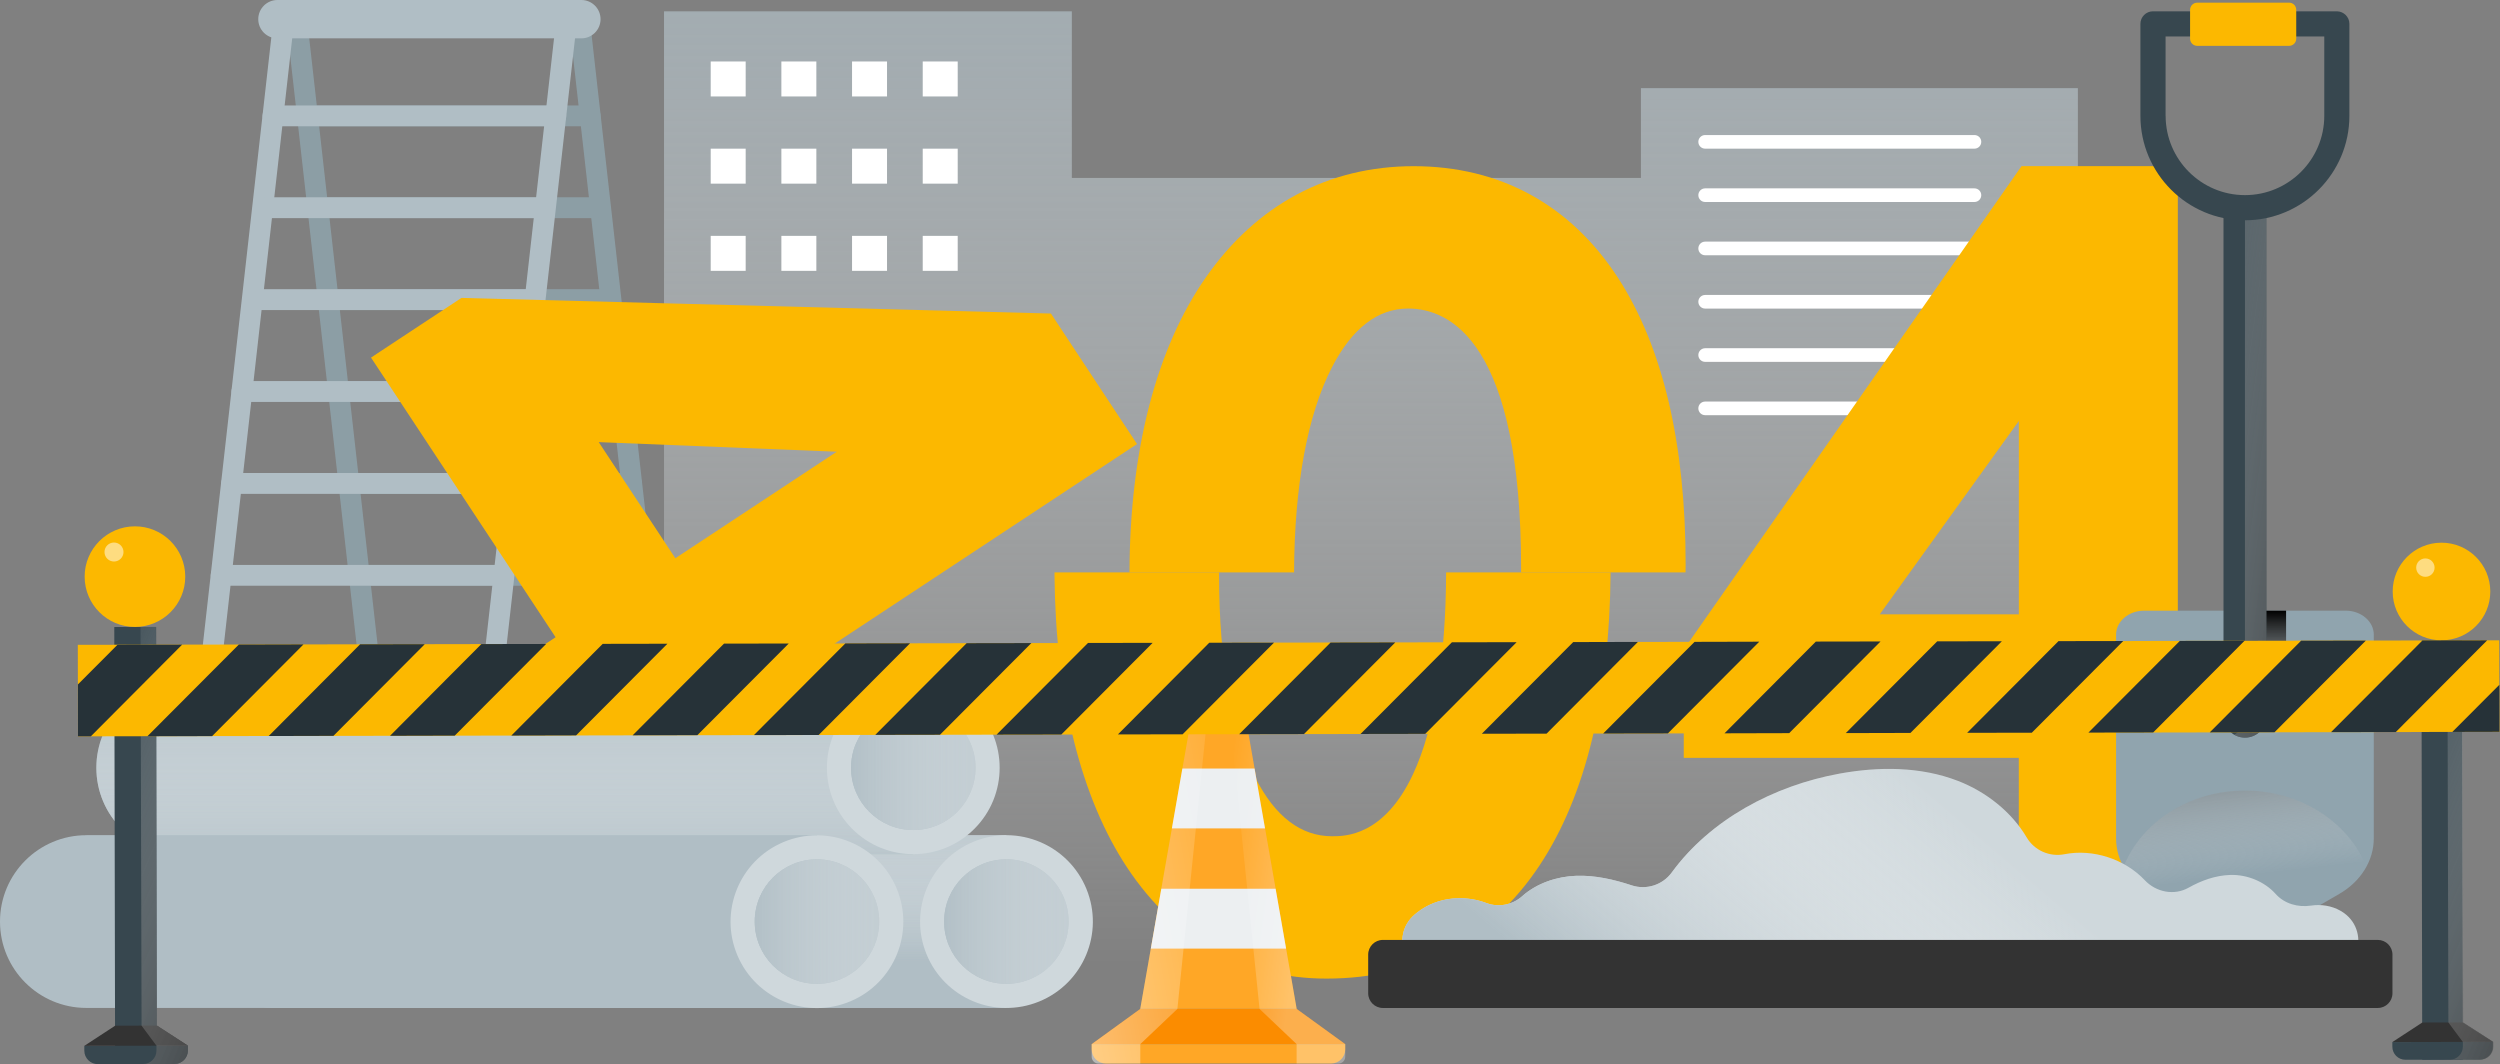 <svg width="451" height="192" viewBox="0 0 451 192" fill="none" xmlns="http://www.w3.org/2000/svg">
<rect x="0" y="0" width="451" height="192" fill="#808080" stroke="none"/>
<path d="M296.02 15.9V32.1H193.36V2.05H119.79V175.46H193.36L374.85 176.54V15.9H296.02Z" fill="url(#paint0_linear)"/>
<path d="M356.19 26.82H307.61C306.93 26.82 306.38 26.27 306.38 25.59C306.38 24.91 306.93 24.36 307.61 24.36H356.19C356.87 24.36 357.42 24.91 357.42 25.59C357.42 26.27 356.87 26.82 356.19 26.82Z" fill="white"/>
<path d="M356.19 36.44H307.61C306.93 36.44 306.38 35.89 306.38 35.21C306.38 34.53 306.93 33.98 307.61 33.98H356.19C356.87 33.98 357.42 34.53 357.42 35.21C357.42 35.88 356.87 36.44 356.19 36.44Z" fill="white"/>
<path d="M356.19 46.05H307.61C306.93 46.05 306.38 45.5 306.38 44.82C306.38 44.14 306.93 43.59 307.61 43.59H356.19C356.87 43.59 357.42 44.14 357.42 44.82C357.42 45.5 356.87 46.05 356.19 46.05Z" fill="white"/>
<path d="M356.19 55.67H307.61C306.93 55.67 306.38 55.12 306.38 54.44C306.38 53.76 306.93 53.21 307.61 53.21H356.19C356.87 53.21 357.42 53.76 357.42 54.44C357.42 55.12 356.87 55.67 356.19 55.67Z" fill="white"/>
<path d="M356.19 65.28H307.61C306.93 65.28 306.38 64.73 306.38 64.05C306.38 63.37 306.93 62.82 307.61 62.82H356.19C356.87 62.82 357.42 63.37 357.42 64.05C357.42 64.73 356.87 65.28 356.19 65.28Z" fill="white"/>
<path d="M356.19 74.9H307.61C306.93 74.9 306.38 74.35 306.38 73.67C306.38 72.99 306.93 72.44 307.61 72.44H356.19C356.87 72.44 357.42 72.99 357.42 73.67C357.42 74.35 356.87 74.9 356.19 74.9Z" fill="white"/>
<path d="M134.52 11.09H128.21V17.4H134.52V11.09Z" fill="white"/>
<path d="M147.27 11.09H140.96V17.4H147.27V11.09Z" fill="white"/>
<path d="M160.02 11.09H153.71V17.4H160.02V11.09Z" fill="white"/>
<path d="M172.77 11.09H166.46V17.4H172.77V11.09Z" fill="white"/>
<path d="M134.52 26.82H128.21V33.13H134.52V26.82Z" fill="white"/>
<path d="M147.27 26.82H140.96V33.13H147.27V26.82Z" fill="white"/>
<path d="M160.02 26.82H153.71V33.13H160.02V26.82Z" fill="white"/>
<path d="M172.77 26.82H166.46V33.13H172.77V26.82Z" fill="white"/>
<path d="M134.52 42.55H128.21V48.86H134.52V42.55Z" fill="white"/>
<path d="M147.27 42.55H140.96V48.86H147.27V42.55Z" fill="white"/>
<path d="M160.02 42.55H153.71V48.86H160.02V42.55Z" fill="white"/>
<path d="M172.77 42.55H166.46V48.86H172.77V42.55Z" fill="white"/>
<path d="M254.9 139.68C249.67 150.86 242.62 150.86 240.3 150.86C234.68 150.86 230.03 147.31 226.47 140.32C222.19 131.92 219.92 119.31 219.92 103.86C219.92 103.66 219.92 103.46 219.93 103.26H190.24C190.24 103.39 190.23 103.53 190.23 103.66V103.69V103.72C190.43 125.66 194.98 143.93 203.37 156.56C212.06 169.63 224.48 176.54 239.29 176.54C255.59 176.54 268.89 169.47 277.75 156.1C286.08 143.53 290.37 125.75 290.55 103.26H260.88C260.83 118.83 258.77 131.42 254.9 139.68Z" fill="#fcb800"/>
<path d="M233.92 182H205.7L207.61 171.12L209.5 160.32L211.41 149.44L213.31 138.64L214.73 130.54C215 128.98 216.36 127.84 217.95 127.84H221.69C223.28 127.84 224.63 128.98 224.91 130.54L226.33 138.64L228.23 149.44L230.14 160.32L232.03 171.12L233.92 182Z" fill="#FFA726"/>
<path d="M242.68 188.36H196.94L205.7 182.01H233.92L242.68 188.36Z" fill="#FB8C00"/>
<path d="M240.14 191.86H199.48C198.08 191.86 196.94 190.72 196.94 189.32V188.36H242.68V189.32C242.68 190.72 241.54 191.86 240.14 191.86Z" fill="#FFA726"/>
<path d="M228.21 149.44H211.41L213.3 138.64H226.32L228.21 149.44Z" fill="#ECEFF1"/>
<path d="M232.01 171.13H207.61L209.5 160.33H230.12L232.01 171.13Z" fill="#ECEFF1"/>
<path d="M242.68 190.65V188.36L233.92 182.01L232.01 171.13L230.12 160.33L228.21 149.45L226.31 138.65L224.89 130.55C224.61 128.99 223.26 127.85 221.67 127.85L227.22 182.01L233.91 188.36V191.86H241.46C242.14 191.86 242.68 191.32 242.68 190.65Z" fill="url(#paint1_linear)" fill-opacity="0.3"/>
<path d="M196.94 190.65V188.36L205.7 182.01L207.61 171.13L209.5 160.33L211.41 149.45L213.31 138.65L214.73 130.55C215.01 128.99 216.36 127.85 217.95 127.85L212.4 182.01L205.71 188.36V191.86H198.16C197.48 191.86 196.94 191.32 196.94 190.65Z" fill="url(#paint2_linear)" fill-opacity="0.5"/>
<path d="M291.88 50.11C283.32 36.94 270.58 29.98 255.02 29.98C239.67 29.98 226.71 36.91 217.55 50.02C208.58 62.86 203.82 81.27 203.76 103.26H233.45C233.51 87.58 235.87 74.78 240.3 66.23C243.93 59.21 248.55 55.66 254.03 55.66C261.64 55.66 274.41 61.77 274.41 102.66C274.41 102.86 274.41 103.06 274.4 103.26H304.07C304.07 102.79 304.09 102.33 304.09 101.86C304.08 79.99 299.98 62.58 291.88 50.11Z" fill="#fcb800"/>
<path d="M405.06 110.83H392.88V36.01V29.97H386.84H367.83H364.68L362.88 32.55L304.84 115.61L303.75 117.17V119.07V130.68V136.72H309.79H364.19V166.11V172.15H370.23H386.84H392.88V166.11V136.72H405.06H411.1V130.68V116.87V110.83H405.06ZM339.1 110.83L364.2 75.94V110.83H339.1Z" fill="#fcb800"/>
<path d="M72.34 172.43C71.39 172.43 70.58 171.72 70.47 170.76L51.63 3.68C51.51 2.65 52.26 1.71 53.29 1.6C54.33 1.49 55.26 2.23 55.37 3.26L74.21 170.34C74.33 171.37 73.58 172.31 72.55 172.42C72.48 172.43 72.41 172.43 72.34 172.43Z" fill="#8C9EA5"/>
<path d="M123.35 172.43C122.4 172.43 121.59 171.72 121.48 170.76L102.64 3.68C102.52 2.65 103.27 1.71 104.3 1.6C105.34 1.49 106.27 2.23 106.38 3.26L125.22 170.34C125.34 171.37 124.59 172.31 123.56 172.42C123.49 172.43 123.42 172.43 123.35 172.43Z" fill="#8C9EA5"/>
<path d="M106.47 22.78H55.46C54.42 22.78 53.58 21.94 53.58 20.9C53.58 19.86 54.42 19.02 55.46 19.02H106.47C107.51 19.02 108.35 19.86 108.35 20.9C108.36 21.93 107.51 22.78 106.47 22.78Z" fill="#8C9EA5"/>
<path d="M107.54 39.35H57.59C56.55 39.35 55.71 38.51 55.71 37.47C55.71 36.43 56.55 35.59 57.59 35.59H107.54C108.58 35.59 109.42 36.43 109.42 37.47C109.42 38.51 108.58 39.35 107.54 39.35Z" fill="#8C9EA5"/>
<path d="M108.6 55.93H59.72C58.68 55.93 57.84 55.09 57.84 54.05C57.84 53.01 58.68 52.17 59.72 52.17H108.6C109.64 52.17 110.48 53.01 110.48 54.05C110.49 55.09 109.64 55.93 108.6 55.93Z" fill="#8C9EA5"/>
<path d="M112.08 72.51H61.93C60.89 72.51 60.05 71.67 60.05 70.63C60.05 69.59 60.89 68.75 61.93 68.75H112.08C113.12 68.75 113.96 69.59 113.96 70.63C113.97 71.67 113.12 72.51 112.08 72.51Z" fill="#8C9EA5"/>
<path d="M113.93 89.09H63.48C62.44 89.09 61.6 88.25 61.6 87.21C61.6 86.17 62.44 85.33 63.48 85.33H113.93C114.97 85.33 115.81 86.17 115.81 87.21C115.81 88.25 114.97 89.09 113.93 89.09Z" fill="#8C9EA5"/>
<path d="M115.82 105.67H65.33C64.29 105.67 63.45 104.83 63.45 103.79C63.45 102.75 64.29 101.91 65.33 101.91H115.82C116.86 101.91 117.7 102.75 117.7 103.79C117.71 104.83 116.86 105.67 115.82 105.67Z" fill="#8C9EA5"/>
<path d="M104.88 6.92H50.05C48.14 6.92 46.59 5.37 46.59 3.46C46.59 1.55 48.14 0 50.05 0H104.88C106.79 0 108.34 1.55 108.34 3.46C108.34 5.37 106.79 6.92 104.88 6.92Z" fill="#B0BEC5"/>
<path d="M83.39 172.43C83.32 172.43 83.25 172.43 83.18 172.42C82.15 172.3 81.4 171.37 81.52 170.34L100.36 3.26C100.48 2.23 101.41 1.49 102.44 1.6C103.47 1.72 104.22 2.65 104.1 3.68L85.26 170.76C85.15 171.72 84.33 172.43 83.39 172.43Z" fill="#B0BEC5"/>
<path d="M32.37 172.43C32.3 172.43 32.23 172.43 32.16 172.42C31.13 172.3 30.38 171.37 30.5 170.34L49.34 3.26C49.46 2.23 50.39 1.49 51.42 1.6C52.45 1.72 53.2 2.65 53.08 3.68L34.24 170.76C34.14 171.72 33.32 172.43 32.37 172.43Z" fill="#B0BEC5"/>
<path d="M100.26 22.78H49.25C48.21 22.78 47.37 21.94 47.37 20.9C47.37 19.86 48.21 19.02 49.25 19.02H100.26C101.3 19.02 102.14 19.86 102.14 20.9C102.15 21.93 101.3 22.78 100.26 22.78Z" fill="#B0BEC5"/>
<path d="M98.13 39.35H48.18C47.14 39.35 46.3 38.51 46.3 37.47C46.3 36.43 47.14 35.59 48.18 35.59H98.13C99.17 35.59 100.01 36.43 100.01 37.47C100.01 38.51 99.17 39.35 98.13 39.35Z" fill="#B0BEC5"/>
<path d="M96 55.93H47.12C46.08 55.93 45.24 55.09 45.24 54.05C45.24 53.01 46.08 52.17 47.12 52.17H96C97.04 52.17 97.88 53.01 97.88 54.05C97.88 55.09 97.04 55.93 96 55.93Z" fill="#B0BEC5"/>
<path d="M93.79 72.51H43.64C42.6 72.51 41.76 71.67 41.76 70.63C41.76 69.59 42.6 68.75 43.64 68.75H93.79C94.83 68.75 95.67 69.59 95.67 70.63C95.68 71.67 94.83 72.51 93.79 72.51Z" fill="#B0BEC5"/>
<path d="M92.24 89.09H41.79C40.75 89.09 39.91 88.25 39.91 87.21C39.91 86.17 40.75 85.33 41.79 85.33H92.24C93.28 85.33 94.12 86.17 94.12 87.21C94.13 88.25 93.28 89.09 92.24 89.09Z" fill="#B0BEC5"/>
<path d="M90.39 105.67H39.9C38.86 105.67 38.02 104.83 38.02 103.79C38.02 102.75 38.86 101.91 39.9 101.91H90.39C91.43 101.91 92.27 102.75 92.27 103.79C92.28 104.83 91.43 105.67 90.39 105.67Z" fill="#B0BEC5"/>
<path d="M137.64 124.65L200.08 83.43L205.12 80.1L201.79 75.06L191.32 59.19L189.59 56.56L186.44 56.48L85.15 53.79L83.25 53.74L81.66 54.79L71.97 61.18L66.93 64.51L70.26 69.55L100.23 114.96L75.7 131.15L70.66 134.48L73.99 139.52L83.14 153.38L86.47 158.42L91.51 155.09L116.04 138.9L122.75 149.06L126.08 154.1L131.12 150.77L142.65 143.16L147.69 139.83L144.36 134.79L137.64 124.65ZM108.01 79.76L150.95 81.49L121.83 100.71L108.01 79.76Z" fill="#fcb800"/>
<path d="M49.75 150.67C41.14 150.67 34.17 157.65 34.17 166.25C34.17 174.86 41.15 181.83 49.75 181.83H181.55V150.66H49.75V150.67Z" fill="#B0BEC5"/>
<path d="M49.75 150.67C41.14 150.67 34.17 157.65 34.17 166.25C34.17 174.86 41.15 181.83 49.75 181.83H181.55V150.66H49.75V150.67Z" fill="url(#paint3_linear)"/>
<path d="M187.475 180.67C195.438 177.408 199.249 168.309 195.987 160.346C192.725 152.383 183.625 148.573 175.663 151.835C167.7 155.097 163.889 164.196 167.151 172.159C170.413 180.122 179.513 183.932 187.475 180.67Z" fill="#CFD8DC"/>
<path d="M181.55 177.48C187.752 177.48 192.78 172.452 192.78 166.25C192.78 160.048 187.752 155.02 181.55 155.02C175.348 155.02 170.32 160.048 170.32 166.25C170.32 172.452 175.348 177.48 181.55 177.48Z" fill="#B0BEC5"/>
<path d="M181.55 177.48C187.752 177.48 192.78 172.452 192.78 166.25C192.78 160.048 187.752 155.02 181.55 155.02C175.348 155.02 170.32 160.048 170.32 166.25C170.32 172.452 175.348 177.48 181.55 177.48Z" fill="url(#paint4_linear)"/>
<path d="M32.96 122.92C24.35 122.92 17.38 129.9 17.38 138.5C17.38 147.11 24.36 154.08 32.96 154.08H164.76V122.91H32.96V122.92Z" fill="#B0BEC5"/>
<path d="M32.96 122.92C24.35 122.92 17.38 129.9 17.38 138.5C17.38 147.11 24.36 154.08 32.96 154.08H164.76V122.91H32.96V122.92Z" fill="url(#paint5_linear)"/>
<path d="M175.774 149.525C181.858 143.441 181.858 133.576 175.774 127.492C169.689 121.408 159.825 121.407 153.74 127.492C147.656 133.576 147.656 143.441 153.74 149.525C159.825 155.609 169.689 155.609 175.774 149.525Z" fill="#CFD8DC"/>
<path d="M164.76 149.74C170.962 149.74 175.99 144.712 175.99 138.51C175.99 132.308 170.962 127.28 164.76 127.28C158.558 127.28 153.53 132.308 153.53 138.51C153.53 144.712 158.558 149.74 164.76 149.74Z" fill="#B0BEC5"/>
<path d="M164.76 149.74C170.962 149.74 175.99 144.712 175.99 138.51C175.99 132.308 170.962 127.28 164.76 127.28C158.558 127.28 153.53 132.308 153.53 138.51C153.53 144.712 158.558 149.74 164.76 149.74Z" fill="url(#paint6_linear)"/>
<path d="M15.58 150.67C6.97 150.67 0 157.65 0 166.25C0 174.86 6.98 181.83 15.58 181.83H147.38V150.66H15.58V150.67Z" fill="#B0BEC5"/>
<path d="M153.446 180.623C161.371 177.271 165.077 168.129 161.725 160.204C158.373 152.279 149.231 148.573 141.306 151.925C133.381 155.277 129.674 164.419 133.027 172.344C136.379 180.269 145.521 183.976 153.446 180.623Z" fill="#CFD8DC"/>
<path d="M147.38 177.48C153.582 177.48 158.61 172.452 158.61 166.25C158.61 160.048 153.582 155.02 147.38 155.02C141.178 155.02 136.15 160.048 136.15 166.25C136.15 172.452 141.178 177.48 147.38 177.48Z" fill="#B0BEC5"/>
<path d="M147.38 177.48C153.582 177.48 158.61 172.452 158.61 166.25C158.61 160.048 153.582 155.02 147.38 155.02C141.178 155.02 136.15 160.048 136.15 166.25C136.15 172.452 141.178 177.48 147.38 177.48Z" fill="url(#paint7_linear)"/>
<path d="M428.23 151.25V114.49C428.23 112.1 425.95 110.16 423.15 110.16H386.82C384.01 110.16 381.74 112.1 381.74 114.49V151.25C381.74 155.26 384.07 159.01 387.96 161.26L399.54 167.96C402.83 169.86 407.14 169.86 410.43 167.96L422.01 161.26C425.9 159.01 428.23 155.26 428.23 151.25Z" fill="#90A4AE"/>
<path d="M404.67 110.16V129.2C404.67 131.34 406.4 133.07 408.54 133.07C410.68 133.07 412.41 131.34 412.41 129.2V110.16H404.67Z" fill="url(#paint8_linear)"/>
<path d="M408.86 37.47V129.2C408.86 131.34 407.13 133.07 404.99 133.07C402.85 133.07 401.12 131.34 401.12 129.2V37.47H408.86Z" fill="#37474F"/>
<path d="M403.05 132.55C403.62 132.88 404.28 133.07 404.99 133.07C407.13 133.07 408.86 131.34 408.86 129.2V37.47H404.99V129.2C404.99 130.64 404.21 131.88 403.05 132.55Z" fill="url(#paint9_linear)"/>
<path d="M423.83 4.31V20.89C423.83 31.28 415.38 39.74 404.98 39.74C394.59 39.74 386.13 31.29 386.13 20.89V4.31C386.13 3.06 387.14 2.04 388.4 2.04H421.56C422.82 2.05 423.83 3.06 423.83 4.31ZM390.68 20.89C390.68 28.78 397.1 35.2 404.99 35.2C412.88 35.2 419.3 28.78 419.3 20.89V6.58H390.67V20.89H390.68Z" fill="#37474F"/>
<path d="M414.24 1.77V6.98C414.24 7.69 413.66 8.27 412.95 8.27H396.38C395.67 8.27 395.09 7.69 395.09 6.98V1.77C395.09 1.06 395.67 0.48 396.38 0.48H412.95C413.67 0.48 414.24 1.05 414.24 1.77Z" fill="#fcb800"/>
<path d="M383.08 156.37C384.15 158.32 385.82 160.02 387.96 161.26L399.54 167.96C402.83 169.86 407.14 169.86 410.43 167.96L422.01 161.26C424.16 160.02 425.83 158.32 426.89 156.37C423.69 148.36 415.09 142.62 404.98 142.62C394.88 142.62 386.28 148.36 383.08 156.37Z" fill="url(#paint10_linear)"/>
<path d="M259.53 176.34C253.56 176.34 250.67 168.86 255.21 164.98C255.91 164.38 256.67 163.87 257.48 163.44C260.74 161.74 264.72 161.61 268.15 162.91C270.36 163.74 272.86 163.24 274.61 161.67C277.2 159.35 280.86 158.1 284.4 157.99C287.8 157.89 291.12 158.65 294.37 159.72C297.01 160.59 299.93 159.65 301.57 157.41C308.57 147.82 320.01 141.73 331.8 139.57C338.93 138.26 346.48 138.26 353.24 140.88C358.31 142.85 362.88 146.45 365.62 151.08C367 153.42 369.76 154.63 372.43 154.1C377.56 153.09 383.32 154.97 386.91 158.78C388.97 160.96 392.21 161.61 394.82 160.14C397.15 158.83 399.66 157.93 402.32 157.84C405.36 157.73 408.55 159.05 410.52 161.26C412.11 163.04 414.56 163.73 416.91 163.37C418.72 163.1 420.61 163.39 422.2 164.29C422.23 164.31 422.26 164.33 422.29 164.34C427.96 167.65 425.47 176.39 418.9 176.39L259.53 176.34Z" fill="#CFD8DC"/>
<path d="M259.53 176.34C253.56 176.34 250.67 168.86 255.21 164.98C255.91 164.38 256.67 163.87 257.48 163.44C260.74 161.74 264.72 161.61 268.15 162.91C270.36 163.74 272.86 163.24 274.61 161.67C277.2 159.35 280.86 158.1 284.4 157.99C287.8 157.89 291.12 158.65 294.37 159.72C297.01 160.59 299.93 159.65 301.57 157.41C308.57 147.82 320.01 141.73 331.8 139.57C338.93 138.26 346.48 138.26 353.24 140.88C358.31 142.85 362.88 146.45 365.62 151.08C367 153.42 369.76 154.63 372.43 154.1C377.56 153.09 383.32 154.97 386.91 158.78C388.97 160.96 392.21 161.61 394.82 160.14C397.15 158.83 399.66 157.93 402.32 157.84C405.36 157.73 408.55 159.05 410.52 161.26C412.11 163.04 414.56 163.73 416.91 163.37C418.72 163.1 420.61 163.39 422.2 164.29C422.23 164.31 422.26 164.33 422.29 164.34C427.96 167.65 425.47 176.39 418.9 176.39L259.53 176.34Z" fill="url(#paint11_linear)"/>
<path d="M428.95 169.56H249.47C248.01 169.56 246.82 170.75 246.82 172.21V179.19C246.82 180.65 248.01 181.84 249.47 181.84H428.95C430.41 181.84 431.6 180.65 431.6 179.19V172.21C431.6 170.74 430.41 169.56 428.95 169.56Z" fill="#333333"/>
<path d="M28.167 113.093L20.617 113.108L20.764 191.958L28.314 191.943L28.167 113.093Z" fill="#37474F"/>
<path d="M15.21 188.67V189.54C15.21 190.88 16.3 191.97 17.64 191.97L31.47 191.94C32.81 191.94 33.9 190.85 33.9 189.5V188.63L15.21 188.67Z" fill="#37474F"/>
<path d="M28.32 185.02L20.78 185.03L15.21 188.67L33.9 188.63L28.32 185.02Z" fill="#333333"/>
<path d="M28.32 185.02L28.13 113.1L25.35 113.11L25.54 185.03L28.23 188.65V189.52C28.23 190.86 27.15 191.95 25.8 191.95L31.47 191.94C32.81 191.94 33.9 190.85 33.9 189.5V188.63L28.32 185.02Z" fill="url(#paint12_linear)"/>
<path d="M33.42 104.01C33.41 99 29.34 94.94 24.33 94.95C19.32 94.96 15.26 99.03 15.27 104.04C15.28 109.05 19.35 113.11 24.36 113.1C29.37 113.09 33.43 109.02 33.42 104.01Z" fill="#fcb800"/>
<path opacity="0.5" d="M22.28 99.58C22.28 100.53 21.52 101.29 20.57 101.3C19.62 101.3 18.86 100.54 18.85 99.59C18.85 98.64 19.61 97.88 20.56 97.87C21.51 97.87 22.27 98.64 22.28 99.58Z" fill="white"/>
<path d="M444.15 115.514L436.83 115.527L436.972 191.177L444.292 191.164L444.15 115.514Z" fill="#37474F"/>
<path d="M431.58 187.99V188.83C431.58 190.13 432.64 191.19 433.94 191.18L447.36 191.15C448.66 191.15 449.72 190.09 449.71 188.79V187.95L431.58 187.99Z" fill="#37474F"/>
<path d="M444.3 184.45L436.98 184.46L431.58 187.99L449.72 187.95L444.3 184.45Z" fill="#333333"/>
<path d="M444.39 184.45L444.21 115.51L441.51 115.52L441.69 184.46L444.3 187.97V188.81C444.3 190.11 443.25 191.17 441.95 191.17L447.45 191.16C448.75 191.16 449.81 190.1 449.8 188.8V187.96L444.39 184.45Z" fill="url(#paint13_linear)"/>
<path d="M449.25 106.69C449.24 101.83 445.29 97.89 440.43 97.9C435.57 97.91 431.63 101.86 431.64 106.72C431.65 111.58 435.6 115.52 440.46 115.51C445.32 115.51 449.26 111.56 449.25 106.69Z" fill="#fcb800"/>
<path opacity="0.5" d="M439.2 102.4C439.2 103.32 438.46 104.06 437.54 104.06C436.62 104.06 435.88 103.32 435.88 102.4C435.88 101.48 436.62 100.74 437.54 100.74C438.45 100.74 439.2 101.48 439.2 102.4Z" fill="white"/>
<path d="M450.865 115.513L14.035 116.328L14.066 132.838L450.896 132.023L450.865 115.513Z" fill="#fcb800"/>
<path d="M32.86 116.29L16.38 132.84H14.07L14.06 123.47L21.19 116.32L32.86 116.29Z" fill="#263238"/>
<path d="M54.75 116.25L38.26 132.8L26.59 132.82L43.08 116.28L54.75 116.25Z" fill="#263238"/>
<path d="M76.63 116.21L60.15 132.75L48.47 132.78L64.96 116.23L76.63 116.21Z" fill="#263238"/>
<path d="M98.52 116.17L82.03 132.71L70.36 132.74L86.84 116.19L98.52 116.17Z" fill="#263238"/>
<path d="M120.4 116.13L103.92 132.67L92.24 132.7L108.73 116.15L120.4 116.13Z" fill="#263238"/>
<path d="M142.29 116.09L125.8 132.63L114.13 132.65L130.61 116.11L142.29 116.09Z" fill="#263238"/>
<path d="M164.17 116.05L147.69 132.59L136.01 132.61L152.5 116.07L164.17 116.05Z" fill="#263238"/>
<path d="M186.06 116.01L169.57 132.55L157.9 132.57L174.38 116.03L186.06 116.01Z" fill="#263238"/>
<path d="M207.94 115.97L191.46 132.51L179.78 132.53L196.27 115.99L207.94 115.97Z" fill="#263238"/>
<path d="M229.83 115.93L213.34 132.47L201.67 132.49L218.15 115.95L229.83 115.93Z" fill="#263238"/>
<path d="M251.71 115.89L235.23 132.43L223.55 132.45L240.04 115.91L251.71 115.89Z" fill="#263238"/>
<path d="M273.6 115.85L257.11 132.39L245.44 132.41L261.92 115.87L273.6 115.85Z" fill="#263238"/>
<path d="M295.48 115.8L279 132.35L267.32 132.37L283.81 115.83L295.48 115.8Z" fill="#263238"/>
<path d="M317.37 115.76L300.88 132.31L289.21 132.33L305.7 115.79L317.37 115.76Z" fill="#263238"/>
<path d="M339.25 115.72L322.77 132.26L311.1 132.29L327.58 115.74L339.25 115.72Z" fill="#263238"/>
<path d="M361.14 115.68L344.65 132.22L332.98 132.25L349.47 115.7L361.14 115.68Z" fill="#263238"/>
<path d="M383.03 115.64L366.54 132.18L354.87 132.2L371.35 115.66L383.03 115.64Z" fill="#263238"/>
<path d="M404.91 115.6L388.43 132.14L376.75 132.16L393.24 115.62L404.91 115.6Z" fill="#263238"/>
<path d="M426.8 115.56L410.32 132.1L398.64 132.12L415.12 115.58L426.8 115.56Z" fill="#263238"/>
<path d="M448.68 115.52L432.2 132.06L420.52 132.08L437.01 115.54L448.68 115.52Z" fill="#263238"/>
<path d="M450.89 123.53L450.9 132.02L442.4 132.04L450.89 123.53Z" fill="#263238"/>
<defs>
<linearGradient id="paint0_linear" x1="247.323" y1="175.113" x2="247.323" y2="-74.391" gradientUnits="userSpaceOnUse">
<stop offset="0.001" stop-color="white" stop-opacity="0"/>
<stop offset="1" stop-color="#90A4AE"/>
</linearGradient>
<linearGradient id="paint1_linear" x1="214.484" y1="157.981" x2="234.991" y2="160.834" gradientUnits="userSpaceOnUse">
<stop offset="0.229" stop-color="white" stop-opacity="0"/>
<stop offset="1" stop-color="white"/>
</linearGradient>
<linearGradient id="paint2_linear" x1="231.042" y1="156.299" x2="186.284" y2="164.501" gradientUnits="userSpaceOnUse">
<stop offset="0.001" stop-color="white" stop-opacity="0"/>
<stop offset="1" stop-color="white"/>
</linearGradient>
<linearGradient id="paint3_linear" x1="107.861" y1="140.642" x2="107.861" y2="173.405" gradientUnits="userSpaceOnUse">
<stop offset="0.001" stop-color="white" stop-opacity="0"/>
<stop offset="1" stop-color="#B0BEC5"/>
</linearGradient>
<linearGradient id="paint4_linear" x1="209.586" y1="166.252" x2="169.105" y2="166.252" gradientUnits="userSpaceOnUse">
<stop offset="0.001" stop-color="white" stop-opacity="0"/>
<stop offset="1" stop-color="#B0BEC5"/>
</linearGradient>
<linearGradient id="paint5_linear" x1="91.067" y1="121.07" x2="91.067" y2="160.326" gradientUnits="userSpaceOnUse">
<stop offset="0.001" stop-color="white" stop-opacity="0"/>
<stop offset="1" stop-color="#B0BEC5"/>
</linearGradient>
<linearGradient id="paint6_linear" x1="192.792" y1="138.508" x2="152.311" y2="138.508" gradientUnits="userSpaceOnUse">
<stop offset="0.001" stop-color="white" stop-opacity="0"/>
<stop offset="1" stop-color="#B0BEC5"/>
</linearGradient>
<linearGradient id="paint7_linear" x1="175.416" y1="166.252" x2="134.934" y2="166.252" gradientUnits="userSpaceOnUse">
<stop offset="0.001" stop-color="white" stop-opacity="0"/>
<stop offset="1" stop-color="#B0BEC5"/>
</linearGradient>
<linearGradient id="paint8_linear" x1="408.544" y1="133.076" x2="408.544" y2="110.161" gradientUnits="userSpaceOnUse">
<stop offset="0.001" stop-color="white" stop-opacity="0"/>
<stop offset="1"/>
</linearGradient>
<linearGradient id="paint9_linear" x1="385.99" y1="82.458" x2="431.702" y2="88.643" gradientUnits="userSpaceOnUse">
<stop offset="0.001" stop-color="white" stop-opacity="0"/>
<stop offset="1"/>
</linearGradient>
<linearGradient id="paint10_linear" x1="405.177" y1="158.034" x2="401.166" y2="122.664" gradientUnits="userSpaceOnUse">
<stop offset="0.001" stop-color="white" stop-opacity="0"/>
<stop offset="1"/>
</linearGradient>
<linearGradient id="paint11_linear" x1="356.573" y1="149.465" x2="310.943" y2="203.054" gradientUnits="userSpaceOnUse">
<stop offset="0.001" stop-color="white" stop-opacity="0"/>
<stop offset="1" stop-color="#B0BEC5"/>
</linearGradient>
<linearGradient id="paint12_linear" x1="4.636" y1="143.075" x2="66.583" y2="169.264" gradientUnits="userSpaceOnUse">
<stop offset="0.001" stop-color="white" stop-opacity="0"/>
<stop offset="1"/>
</linearGradient>
<linearGradient id="paint13_linear" x1="421.62" y1="144.265" x2="481.184" y2="169.446" gradientUnits="userSpaceOnUse">
<stop offset="0.001" stop-color="white" stop-opacity="0"/>
<stop offset="1"/>
</linearGradient>
</defs>
</svg>
